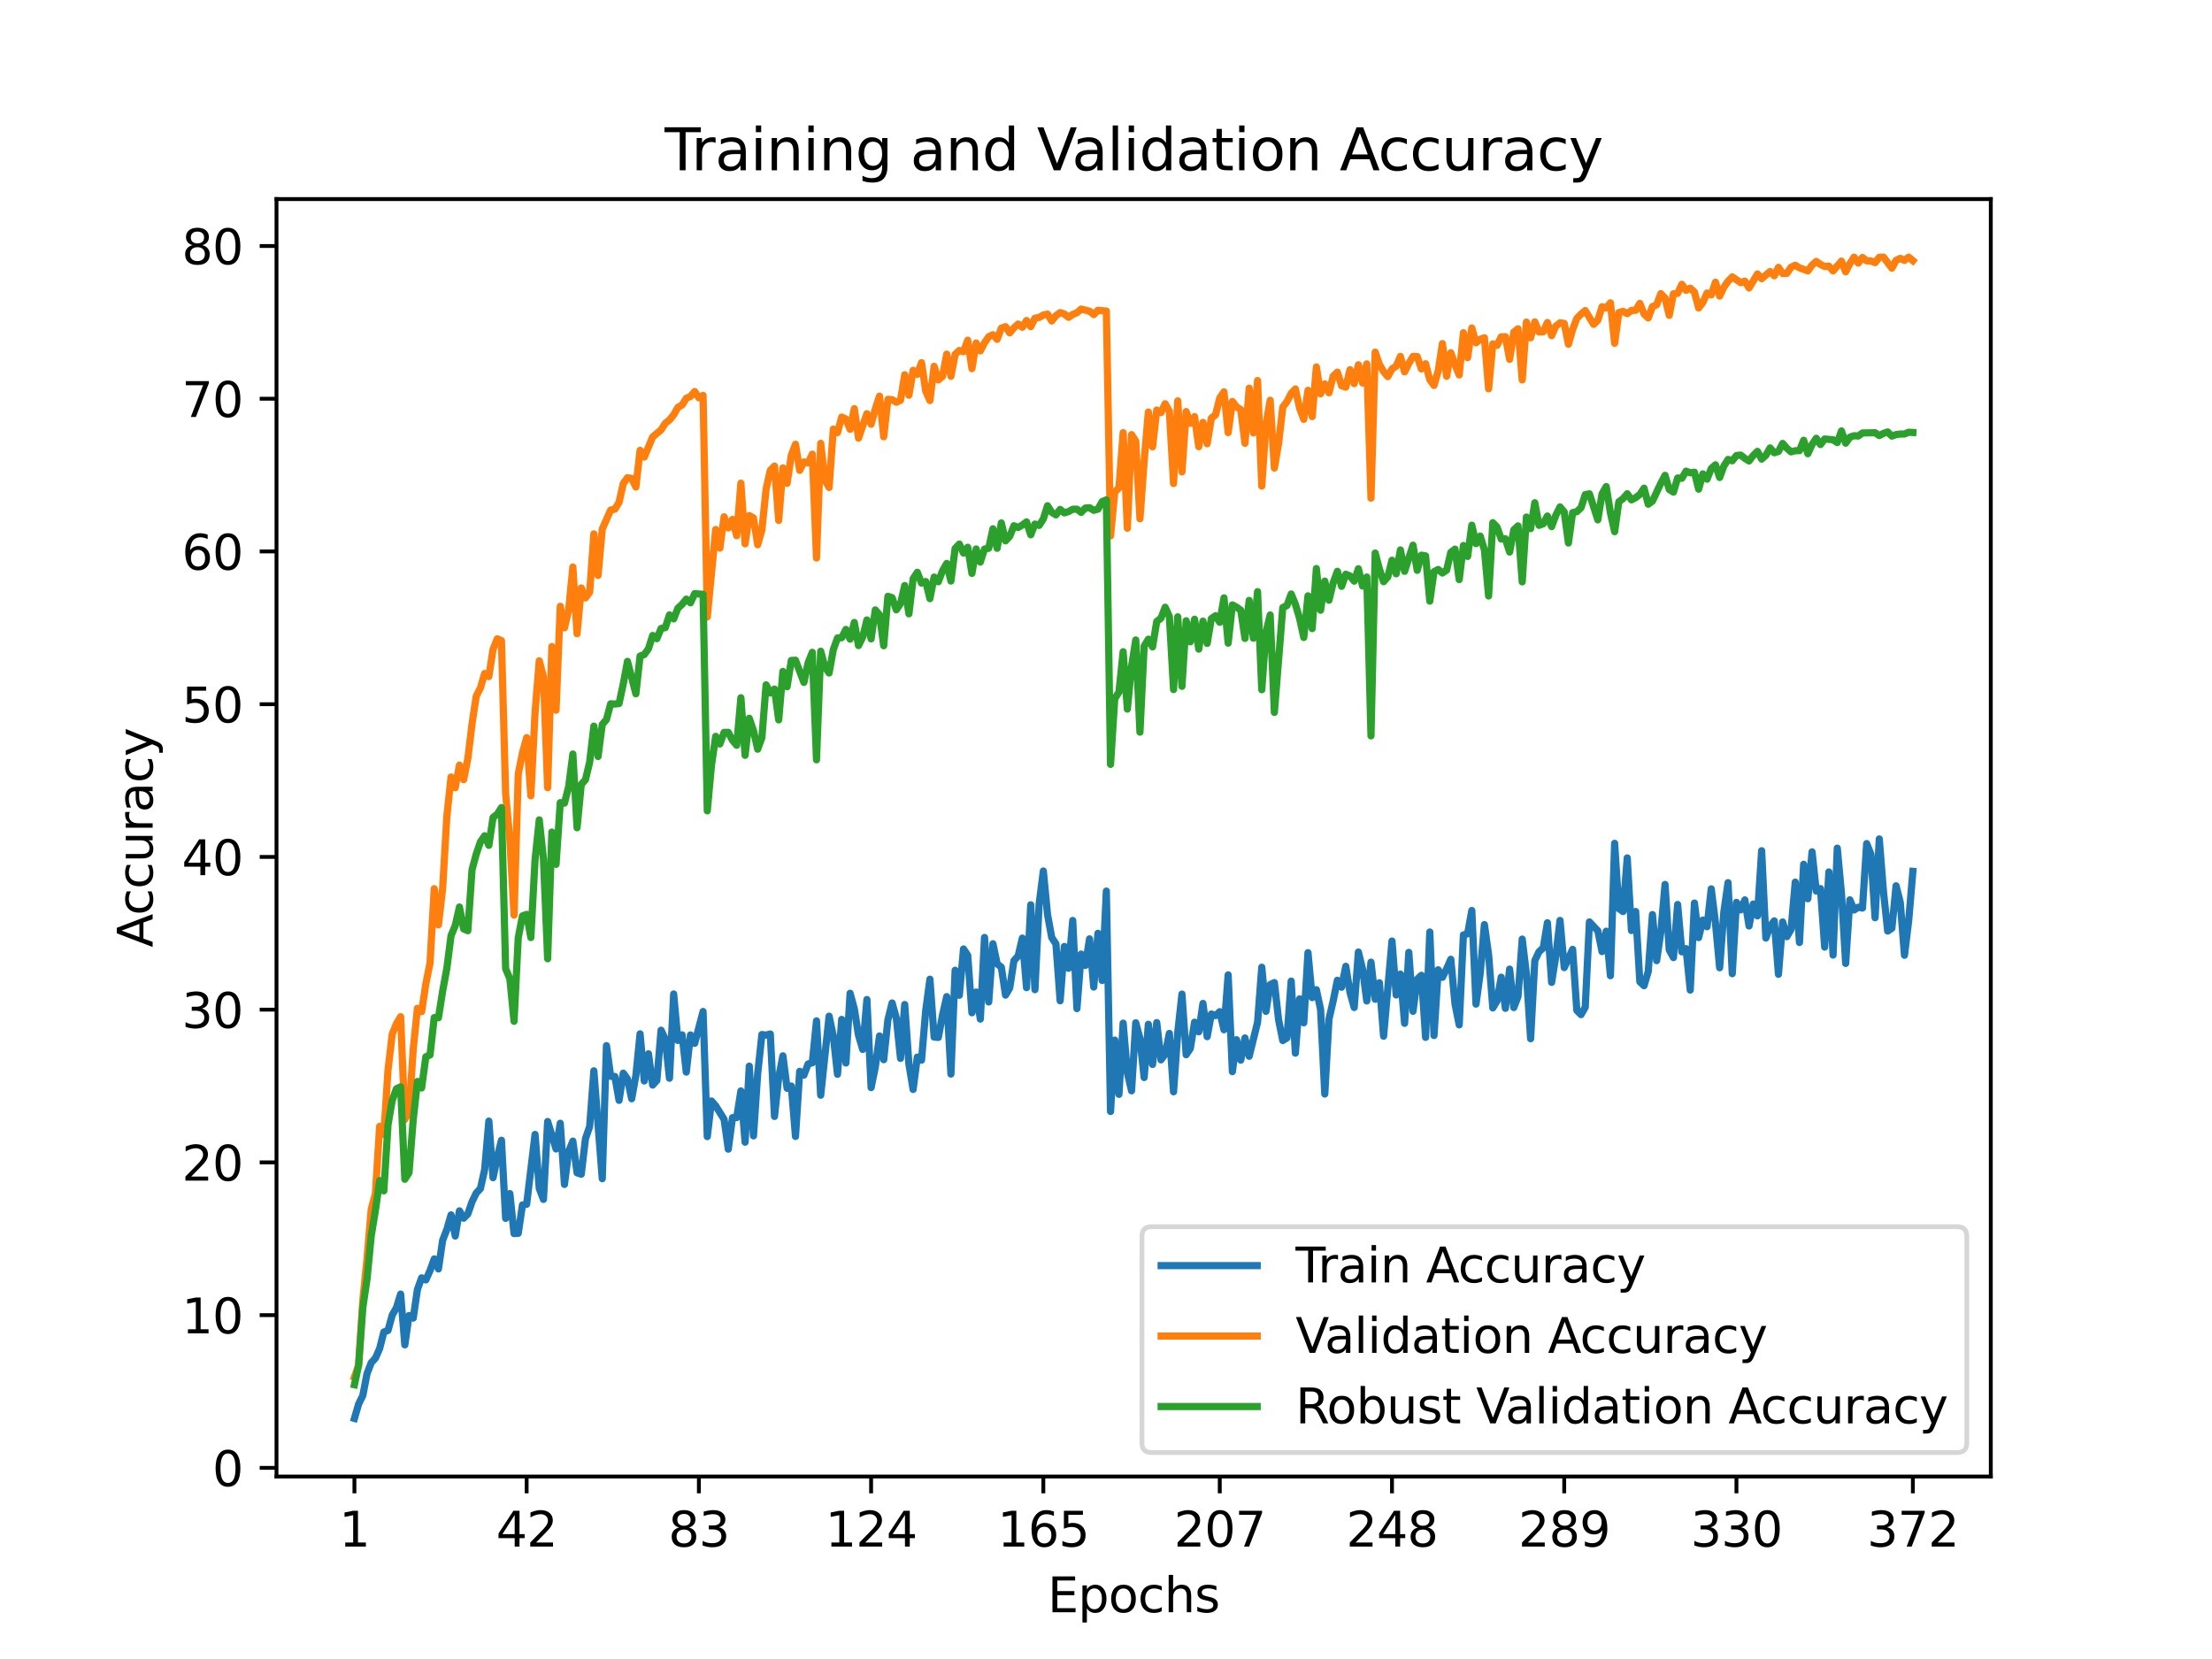 <?xml version="1.0" encoding="utf-8" standalone="no"?>
<!DOCTYPE svg PUBLIC "-//W3C//DTD SVG 1.1//EN"
  "http://www.w3.org/Graphics/SVG/1.1/DTD/svg11.dtd">
<svg height="345.6pt" version="1.1" viewBox="0 0 460.8 345.6" width="460.8pt" xmlns="http://www.w3.org/2000/svg" xmlns:xlink="http://www.w3.org/1999/xlink">
 <defs>
  <style type="text/css">*{stroke-linecap:butt;stroke-linejoin:round;}</style>
 </defs>
 <g id="figure_1">
  <g id="patch_1">
   <path d="M 0 345.6 
L 460.8 345.6 
L 460.8 0 
L 0 0 
z
" style="fill:#ffffff;"/>
  </g>
  <g id="axes_1">
   <g id="patch_2">
    <path d="M 57.6 307.584 
L 414.72 307.584 
L 414.72 41.472 
L 57.6 41.472 
z
" style="fill:#ffffff;"/>
   </g>
   <g id="matplotlib.axis_1">
    <g id="xtick_1">
     <g id="line2d_1">
      <defs>
       <path d="M 0 0 
L 0 3.5 
" id="m654601371e" style="stroke:#000000;stroke-width:0.8;"/>
      </defs>
      <g>
       <use style="stroke:#000000;stroke-width:0.8;" x="73.833" xlink:href="#m654601371e" y="307.584"/>
      </g>
     </g>
     <g id="text_1">
      <!-- 1 -->
      <g transform="translate(70.651 322.182)scale(0.1 -0.1)">
       <defs>
        <path d="M 794 531 
L 1825 531 
L 1825 4091 
L 703 3866 
L 703 4441 
L 1819 4666 
L 2450 4666 
L 2450 531 
L 3481 531 
L 3481 0 
L 794 0 
L 794 531 
z
" id="DejaVuSans-31" transform="scale(0.016)"/>
       </defs>
       <use xlink:href="#DejaVuSans-31"/>
      </g>
     </g>
    </g>
    <g id="xtick_2">
     <g id="line2d_2">
      <g>
       <use style="stroke:#000000;stroke-width:0.8;" x="109.711" xlink:href="#m654601371e" y="307.584"/>
      </g>
     </g>
     <g id="text_2">
      <!-- 42 -->
      <g transform="translate(103.348 322.182)scale(0.1 -0.1)">
       <defs>
        <path d="M 2419 4116 
L 825 1625 
L 2419 1625 
L 2419 4116 
z
M 2253 4666 
L 3047 4666 
L 3047 1625 
L 3713 1625 
L 3713 1100 
L 3047 1100 
L 3047 0 
L 2419 0 
L 2419 1100 
L 313 1100 
L 313 1709 
L 2253 4666 
z
" id="DejaVuSans-34" transform="scale(0.016)"/>
        <path d="M 1228 531 
L 3431 531 
L 3431 0 
L 469 0 
L 469 531 
Q 828 903 1448 1529 
Q 2069 2156 2228 2338 
Q 2531 2678 2651 2914 
Q 2772 3150 2772 3378 
Q 2772 3750 2511 3984 
Q 2250 4219 1831 4219 
Q 1534 4219 1204 4116 
Q 875 4013 500 3803 
L 500 4441 
Q 881 4594 1212 4672 
Q 1544 4750 1819 4750 
Q 2544 4750 2975 4387 
Q 3406 4025 3406 3419 
Q 3406 3131 3298 2873 
Q 3191 2616 2906 2266 
Q 2828 2175 2409 1742 
Q 1991 1309 1228 531 
z
" id="DejaVuSans-32" transform="scale(0.016)"/>
       </defs>
       <use xlink:href="#DejaVuSans-34"/>
       <use x="63.623" xlink:href="#DejaVuSans-32"/>
      </g>
     </g>
    </g>
    <g id="xtick_3">
     <g id="line2d_3">
      <g>
       <use style="stroke:#000000;stroke-width:0.8;" x="145.589" xlink:href="#m654601371e" y="307.584"/>
      </g>
     </g>
     <g id="text_3">
      <!-- 83 -->
      <g transform="translate(139.227 322.182)scale(0.1 -0.1)">
       <defs>
        <path d="M 2034 2216 
Q 1584 2216 1326 1975 
Q 1069 1734 1069 1313 
Q 1069 891 1326 650 
Q 1584 409 2034 409 
Q 2484 409 2743 651 
Q 3003 894 3003 1313 
Q 3003 1734 2745 1975 
Q 2488 2216 2034 2216 
z
M 1403 2484 
Q 997 2584 770 2862 
Q 544 3141 544 3541 
Q 544 4100 942 4425 
Q 1341 4750 2034 4750 
Q 2731 4750 3128 4425 
Q 3525 4100 3525 3541 
Q 3525 3141 3298 2862 
Q 3072 2584 2669 2484 
Q 3125 2378 3379 2068 
Q 3634 1759 3634 1313 
Q 3634 634 3220 271 
Q 2806 -91 2034 -91 
Q 1263 -91 848 271 
Q 434 634 434 1313 
Q 434 1759 690 2068 
Q 947 2378 1403 2484 
z
M 1172 3481 
Q 1172 3119 1398 2916 
Q 1625 2713 2034 2713 
Q 2441 2713 2670 2916 
Q 2900 3119 2900 3481 
Q 2900 3844 2670 4047 
Q 2441 4250 2034 4250 
Q 1625 4250 1398 4047 
Q 1172 3844 1172 3481 
z
" id="DejaVuSans-38" transform="scale(0.016)"/>
        <path d="M 2597 2516 
Q 3050 2419 3304 2112 
Q 3559 1806 3559 1356 
Q 3559 666 3084 287 
Q 2609 -91 1734 -91 
Q 1441 -91 1130 -33 
Q 819 25 488 141 
L 488 750 
Q 750 597 1062 519 
Q 1375 441 1716 441 
Q 2309 441 2620 675 
Q 2931 909 2931 1356 
Q 2931 1769 2642 2001 
Q 2353 2234 1838 2234 
L 1294 2234 
L 1294 2753 
L 1863 2753 
Q 2328 2753 2575 2939 
Q 2822 3125 2822 3475 
Q 2822 3834 2567 4026 
Q 2313 4219 1838 4219 
Q 1578 4219 1281 4162 
Q 984 4106 628 3988 
L 628 4550 
Q 988 4650 1302 4700 
Q 1616 4750 1894 4750 
Q 2613 4750 3031 4423 
Q 3450 4097 3450 3541 
Q 3450 3153 3228 2886 
Q 3006 2619 2597 2516 
z
" id="DejaVuSans-33" transform="scale(0.016)"/>
       </defs>
       <use xlink:href="#DejaVuSans-38"/>
       <use x="63.623" xlink:href="#DejaVuSans-33"/>
      </g>
     </g>
    </g>
    <g id="xtick_4">
     <g id="line2d_4">
      <g>
       <use style="stroke:#000000;stroke-width:0.8;" x="181.468" xlink:href="#m654601371e" y="307.584"/>
      </g>
     </g>
     <g id="text_4">
      <!-- 124 -->
      <g transform="translate(171.924 322.182)scale(0.1 -0.1)">
       <use xlink:href="#DejaVuSans-31"/>
       <use x="63.623" xlink:href="#DejaVuSans-32"/>
       <use x="127.246" xlink:href="#DejaVuSans-34"/>
      </g>
     </g>
    </g>
    <g id="xtick_5">
     <g id="line2d_5">
      <g>
       <use style="stroke:#000000;stroke-width:0.8;" x="217.346" xlink:href="#m654601371e" y="307.584"/>
      </g>
     </g>
     <g id="text_5">
      <!-- 165 -->
      <g transform="translate(207.802 322.182)scale(0.1 -0.1)">
       <defs>
        <path d="M 2113 2584 
Q 1688 2584 1439 2293 
Q 1191 2003 1191 1497 
Q 1191 994 1439 701 
Q 1688 409 2113 409 
Q 2538 409 2786 701 
Q 3034 994 3034 1497 
Q 3034 2003 2786 2293 
Q 2538 2584 2113 2584 
z
M 3366 4563 
L 3366 3988 
Q 3128 4100 2886 4159 
Q 2644 4219 2406 4219 
Q 1781 4219 1451 3797 
Q 1122 3375 1075 2522 
Q 1259 2794 1537 2939 
Q 1816 3084 2150 3084 
Q 2853 3084 3261 2657 
Q 3669 2231 3669 1497 
Q 3669 778 3244 343 
Q 2819 -91 2113 -91 
Q 1303 -91 875 529 
Q 447 1150 447 2328 
Q 447 3434 972 4092 
Q 1497 4750 2381 4750 
Q 2619 4750 2861 4703 
Q 3103 4656 3366 4563 
z
" id="DejaVuSans-36" transform="scale(0.016)"/>
        <path d="M 691 4666 
L 3169 4666 
L 3169 4134 
L 1269 4134 
L 1269 2991 
Q 1406 3038 1543 3061 
Q 1681 3084 1819 3084 
Q 2600 3084 3056 2656 
Q 3513 2228 3513 1497 
Q 3513 744 3044 326 
Q 2575 -91 1722 -91 
Q 1428 -91 1123 -41 
Q 819 9 494 109 
L 494 744 
Q 775 591 1075 516 
Q 1375 441 1709 441 
Q 2250 441 2565 725 
Q 2881 1009 2881 1497 
Q 2881 1984 2565 2268 
Q 2250 2553 1709 2553 
Q 1456 2553 1204 2497 
Q 953 2441 691 2322 
L 691 4666 
z
" id="DejaVuSans-35" transform="scale(0.016)"/>
       </defs>
       <use xlink:href="#DejaVuSans-31"/>
       <use x="63.623" xlink:href="#DejaVuSans-36"/>
       <use x="127.246" xlink:href="#DejaVuSans-35"/>
      </g>
     </g>
    </g>
    <g id="xtick_6">
     <g id="line2d_6">
      <g>
       <use style="stroke:#000000;stroke-width:0.8;" x="254.099" xlink:href="#m654601371e" y="307.584"/>
      </g>
     </g>
     <g id="text_6">
      <!-- 207 -->
      <g transform="translate(244.555 322.182)scale(0.1 -0.1)">
       <defs>
        <path d="M 2034 4250 
Q 1547 4250 1301 3770 
Q 1056 3291 1056 2328 
Q 1056 1369 1301 889 
Q 1547 409 2034 409 
Q 2525 409 2770 889 
Q 3016 1369 3016 2328 
Q 3016 3291 2770 3770 
Q 2525 4250 2034 4250 
z
M 2034 4750 
Q 2819 4750 3233 4129 
Q 3647 3509 3647 2328 
Q 3647 1150 3233 529 
Q 2819 -91 2034 -91 
Q 1250 -91 836 529 
Q 422 1150 422 2328 
Q 422 3509 836 4129 
Q 1250 4750 2034 4750 
z
" id="DejaVuSans-30" transform="scale(0.016)"/>
        <path d="M 525 4666 
L 3525 4666 
L 3525 4397 
L 1831 0 
L 1172 0 
L 2766 4134 
L 525 4134 
L 525 4666 
z
" id="DejaVuSans-37" transform="scale(0.016)"/>
       </defs>
       <use xlink:href="#DejaVuSans-32"/>
       <use x="63.623" xlink:href="#DejaVuSans-30"/>
       <use x="127.246" xlink:href="#DejaVuSans-37"/>
      </g>
     </g>
    </g>
    <g id="xtick_7">
     <g id="line2d_7">
      <g>
       <use style="stroke:#000000;stroke-width:0.8;" x="289.977" xlink:href="#m654601371e" y="307.584"/>
      </g>
     </g>
     <g id="text_7">
      <!-- 248 -->
      <g transform="translate(280.434 322.182)scale(0.1 -0.1)">
       <use xlink:href="#DejaVuSans-32"/>
       <use x="63.623" xlink:href="#DejaVuSans-34"/>
       <use x="127.246" xlink:href="#DejaVuSans-38"/>
      </g>
     </g>
    </g>
    <g id="xtick_8">
     <g id="line2d_8">
      <g>
       <use style="stroke:#000000;stroke-width:0.8;" x="325.856" xlink:href="#m654601371e" y="307.584"/>
      </g>
     </g>
     <g id="text_8">
      <!-- 289 -->
      <g transform="translate(316.312 322.182)scale(0.1 -0.1)">
       <defs>
        <path d="M 703 97 
L 703 672 
Q 941 559 1184 500 
Q 1428 441 1663 441 
Q 2288 441 2617 861 
Q 2947 1281 2994 2138 
Q 2813 1869 2534 1725 
Q 2256 1581 1919 1581 
Q 1219 1581 811 2004 
Q 403 2428 403 3163 
Q 403 3881 828 4315 
Q 1253 4750 1959 4750 
Q 2769 4750 3195 4129 
Q 3622 3509 3622 2328 
Q 3622 1225 3098 567 
Q 2575 -91 1691 -91 
Q 1453 -91 1209 -44 
Q 966 3 703 97 
z
M 1959 2075 
Q 2384 2075 2632 2365 
Q 2881 2656 2881 3163 
Q 2881 3666 2632 3958 
Q 2384 4250 1959 4250 
Q 1534 4250 1286 3958 
Q 1038 3666 1038 3163 
Q 1038 2656 1286 2365 
Q 1534 2075 1959 2075 
z
" id="DejaVuSans-39" transform="scale(0.016)"/>
       </defs>
       <use xlink:href="#DejaVuSans-32"/>
       <use x="63.623" xlink:href="#DejaVuSans-38"/>
       <use x="127.246" xlink:href="#DejaVuSans-39"/>
      </g>
     </g>
    </g>
    <g id="xtick_9">
     <g id="line2d_9">
      <g>
       <use style="stroke:#000000;stroke-width:0.8;" x="361.734" xlink:href="#m654601371e" y="307.584"/>
      </g>
     </g>
     <g id="text_9">
      <!-- 330 -->
      <g transform="translate(352.19 322.182)scale(0.1 -0.1)">
       <use xlink:href="#DejaVuSans-33"/>
       <use x="63.623" xlink:href="#DejaVuSans-33"/>
       <use x="127.246" xlink:href="#DejaVuSans-30"/>
      </g>
     </g>
    </g>
    <g id="xtick_10">
     <g id="line2d_10">
      <g>
       <use style="stroke:#000000;stroke-width:0.8;" x="398.487" xlink:href="#m654601371e" y="307.584"/>
      </g>
     </g>
     <g id="text_10">
      <!-- 372 -->
      <g transform="translate(388.944 322.182)scale(0.1 -0.1)">
       <use xlink:href="#DejaVuSans-33"/>
       <use x="63.623" xlink:href="#DejaVuSans-37"/>
       <use x="127.246" xlink:href="#DejaVuSans-32"/>
      </g>
     </g>
    </g>
    <g id="text_11">
     <!-- Epochs -->
     <g transform="translate(218.244 335.861)scale(0.1 -0.1)">
      <defs>
       <path d="M 628 4666 
L 3578 4666 
L 3578 4134 
L 1259 4134 
L 1259 2753 
L 3481 2753 
L 3481 2222 
L 1259 2222 
L 1259 531 
L 3634 531 
L 3634 0 
L 628 0 
L 628 4666 
z
" id="DejaVuSans-45" transform="scale(0.016)"/>
       <path d="M 1159 525 
L 1159 -1331 
L 581 -1331 
L 581 3500 
L 1159 3500 
L 1159 2969 
Q 1341 3281 1617 3432 
Q 1894 3584 2278 3584 
Q 2916 3584 3314 3078 
Q 3713 2572 3713 1747 
Q 3713 922 3314 415 
Q 2916 -91 2278 -91 
Q 1894 -91 1617 61 
Q 1341 213 1159 525 
z
M 3116 1747 
Q 3116 2381 2855 2742 
Q 2594 3103 2138 3103 
Q 1681 3103 1420 2742 
Q 1159 2381 1159 1747 
Q 1159 1113 1420 752 
Q 1681 391 2138 391 
Q 2594 391 2855 752 
Q 3116 1113 3116 1747 
z
" id="DejaVuSans-70" transform="scale(0.016)"/>
       <path d="M 1959 3097 
Q 1497 3097 1228 2736 
Q 959 2375 959 1747 
Q 959 1119 1226 758 
Q 1494 397 1959 397 
Q 2419 397 2687 759 
Q 2956 1122 2956 1747 
Q 2956 2369 2687 2733 
Q 2419 3097 1959 3097 
z
M 1959 3584 
Q 2709 3584 3137 3096 
Q 3566 2609 3566 1747 
Q 3566 888 3137 398 
Q 2709 -91 1959 -91 
Q 1206 -91 779 398 
Q 353 888 353 1747 
Q 353 2609 779 3096 
Q 1206 3584 1959 3584 
z
" id="DejaVuSans-6f" transform="scale(0.016)"/>
       <path d="M 3122 3366 
L 3122 2828 
Q 2878 2963 2633 3030 
Q 2388 3097 2138 3097 
Q 1578 3097 1268 2742 
Q 959 2388 959 1747 
Q 959 1106 1268 751 
Q 1578 397 2138 397 
Q 2388 397 2633 464 
Q 2878 531 3122 666 
L 3122 134 
Q 2881 22 2623 -34 
Q 2366 -91 2075 -91 
Q 1284 -91 818 406 
Q 353 903 353 1747 
Q 353 2603 823 3093 
Q 1294 3584 2113 3584 
Q 2378 3584 2631 3529 
Q 2884 3475 3122 3366 
z
" id="DejaVuSans-63" transform="scale(0.016)"/>
       <path d="M 3513 2113 
L 3513 0 
L 2938 0 
L 2938 2094 
Q 2938 2591 2744 2837 
Q 2550 3084 2163 3084 
Q 1697 3084 1428 2787 
Q 1159 2491 1159 1978 
L 1159 0 
L 581 0 
L 581 4863 
L 1159 4863 
L 1159 2956 
Q 1366 3272 1645 3428 
Q 1925 3584 2291 3584 
Q 2894 3584 3203 3211 
Q 3513 2838 3513 2113 
z
" id="DejaVuSans-68" transform="scale(0.016)"/>
       <path d="M 2834 3397 
L 2834 2853 
Q 2591 2978 2328 3040 
Q 2066 3103 1784 3103 
Q 1356 3103 1142 2972 
Q 928 2841 928 2578 
Q 928 2378 1081 2264 
Q 1234 2150 1697 2047 
L 1894 2003 
Q 2506 1872 2764 1633 
Q 3022 1394 3022 966 
Q 3022 478 2636 193 
Q 2250 -91 1575 -91 
Q 1294 -91 989 -36 
Q 684 19 347 128 
L 347 722 
Q 666 556 975 473 
Q 1284 391 1588 391 
Q 1994 391 2212 530 
Q 2431 669 2431 922 
Q 2431 1156 2273 1281 
Q 2116 1406 1581 1522 
L 1381 1569 
Q 847 1681 609 1914 
Q 372 2147 372 2553 
Q 372 3047 722 3315 
Q 1072 3584 1716 3584 
Q 2034 3584 2315 3537 
Q 2597 3491 2834 3397 
z
" id="DejaVuSans-73" transform="scale(0.016)"/>
      </defs>
      <use xlink:href="#DejaVuSans-45"/>
      <use x="63.184" xlink:href="#DejaVuSans-70"/>
      <use x="126.66" xlink:href="#DejaVuSans-6f"/>
      <use x="187.842" xlink:href="#DejaVuSans-63"/>
      <use x="242.822" xlink:href="#DejaVuSans-68"/>
      <use x="306.201" xlink:href="#DejaVuSans-73"/>
     </g>
    </g>
   </g>
   <g id="matplotlib.axis_2">
    <g id="ytick_1">
     <g id="line2d_11">
      <defs>
       <path d="M 0 0 
L -3.5 0 
" id="m5c2831927a" style="stroke:#000000;stroke-width:0.8;"/>
      </defs>
      <g>
       <use style="stroke:#000000;stroke-width:0.8;" x="57.6" xlink:href="#m5c2831927a" y="305.782"/>
      </g>
     </g>
     <g id="text_12">
      <!-- 0 -->
      <g transform="translate(44.237 309.581)scale(0.1 -0.1)">
       <use xlink:href="#DejaVuSans-30"/>
      </g>
     </g>
    </g>
    <g id="ytick_2">
     <g id="line2d_12">
      <g>
       <use style="stroke:#000000;stroke-width:0.8;" x="57.6" xlink:href="#m5c2831927a" y="273.965"/>
      </g>
     </g>
     <g id="text_13">
      <!-- 10 -->
      <g transform="translate(37.875 277.764)scale(0.1 -0.1)">
       <use xlink:href="#DejaVuSans-31"/>
       <use x="63.623" xlink:href="#DejaVuSans-30"/>
      </g>
     </g>
    </g>
    <g id="ytick_3">
     <g id="line2d_13">
      <g>
       <use style="stroke:#000000;stroke-width:0.8;" x="57.6" xlink:href="#m5c2831927a" y="242.148"/>
      </g>
     </g>
     <g id="text_14">
      <!-- 20 -->
      <g transform="translate(37.875 245.947)scale(0.1 -0.1)">
       <use xlink:href="#DejaVuSans-32"/>
       <use x="63.623" xlink:href="#DejaVuSans-30"/>
      </g>
     </g>
    </g>
    <g id="ytick_4">
     <g id="line2d_14">
      <g>
       <use style="stroke:#000000;stroke-width:0.8;" x="57.6" xlink:href="#m5c2831927a" y="210.331"/>
      </g>
     </g>
     <g id="text_15">
      <!-- 30 -->
      <g transform="translate(37.875 214.13)scale(0.1 -0.1)">
       <use xlink:href="#DejaVuSans-33"/>
       <use x="63.623" xlink:href="#DejaVuSans-30"/>
      </g>
     </g>
    </g>
    <g id="ytick_5">
     <g id="line2d_15">
      <g>
       <use style="stroke:#000000;stroke-width:0.8;" x="57.6" xlink:href="#m5c2831927a" y="178.514"/>
      </g>
     </g>
     <g id="text_16">
      <!-- 40 -->
      <g transform="translate(37.875 182.313)scale(0.1 -0.1)">
       <use xlink:href="#DejaVuSans-34"/>
       <use x="63.623" xlink:href="#DejaVuSans-30"/>
      </g>
     </g>
    </g>
    <g id="ytick_6">
     <g id="line2d_16">
      <g>
       <use style="stroke:#000000;stroke-width:0.8;" x="57.6" xlink:href="#m5c2831927a" y="146.697"/>
      </g>
     </g>
     <g id="text_17">
      <!-- 50 -->
      <g transform="translate(37.875 150.496)scale(0.1 -0.1)">
       <use xlink:href="#DejaVuSans-35"/>
       <use x="63.623" xlink:href="#DejaVuSans-30"/>
      </g>
     </g>
    </g>
    <g id="ytick_7">
     <g id="line2d_17">
      <g>
       <use style="stroke:#000000;stroke-width:0.8;" x="57.6" xlink:href="#m5c2831927a" y="114.879"/>
      </g>
     </g>
     <g id="text_18">
      <!-- 60 -->
      <g transform="translate(37.875 118.679)scale(0.1 -0.1)">
       <use xlink:href="#DejaVuSans-36"/>
       <use x="63.623" xlink:href="#DejaVuSans-30"/>
      </g>
     </g>
    </g>
    <g id="ytick_8">
     <g id="line2d_18">
      <g>
       <use style="stroke:#000000;stroke-width:0.8;" x="57.6" xlink:href="#m5c2831927a" y="83.062"/>
      </g>
     </g>
     <g id="text_19">
      <!-- 70 -->
      <g transform="translate(37.875 86.862)scale(0.1 -0.1)">
       <use xlink:href="#DejaVuSans-37"/>
       <use x="63.623" xlink:href="#DejaVuSans-30"/>
      </g>
     </g>
    </g>
    <g id="ytick_9">
     <g id="line2d_19">
      <g>
       <use style="stroke:#000000;stroke-width:0.8;" x="57.6" xlink:href="#m5c2831927a" y="51.245"/>
      </g>
     </g>
     <g id="text_20">
      <!-- 80 -->
      <g transform="translate(37.875 55.045)scale(0.1 -0.1)">
       <use xlink:href="#DejaVuSans-38"/>
       <use x="63.623" xlink:href="#DejaVuSans-30"/>
      </g>
     </g>
    </g>
    <g id="text_21">
     <!-- Accuracy -->
     <g transform="translate(31.795 197.356)rotate(-90)scale(0.1 -0.1)">
      <defs>
       <path d="M 2188 4044 
L 1331 1722 
L 3047 1722 
L 2188 4044 
z
M 1831 4666 
L 2547 4666 
L 4325 0 
L 3669 0 
L 3244 1197 
L 1141 1197 
L 716 0 
L 50 0 
L 1831 4666 
z
" id="DejaVuSans-41" transform="scale(0.016)"/>
       <path d="M 544 1381 
L 544 3500 
L 1119 3500 
L 1119 1403 
Q 1119 906 1312 657 
Q 1506 409 1894 409 
Q 2359 409 2629 706 
Q 2900 1003 2900 1516 
L 2900 3500 
L 3475 3500 
L 3475 0 
L 2900 0 
L 2900 538 
Q 2691 219 2414 64 
Q 2138 -91 1772 -91 
Q 1169 -91 856 284 
Q 544 659 544 1381 
z
M 1991 3584 
L 1991 3584 
z
" id="DejaVuSans-75" transform="scale(0.016)"/>
       <path d="M 2631 2963 
Q 2534 3019 2420 3045 
Q 2306 3072 2169 3072 
Q 1681 3072 1420 2755 
Q 1159 2438 1159 1844 
L 1159 0 
L 581 0 
L 581 3500 
L 1159 3500 
L 1159 2956 
Q 1341 3275 1631 3429 
Q 1922 3584 2338 3584 
Q 2397 3584 2469 3576 
Q 2541 3569 2628 3553 
L 2631 2963 
z
" id="DejaVuSans-72" transform="scale(0.016)"/>
       <path d="M 2194 1759 
Q 1497 1759 1228 1600 
Q 959 1441 959 1056 
Q 959 750 1161 570 
Q 1363 391 1709 391 
Q 2188 391 2477 730 
Q 2766 1069 2766 1631 
L 2766 1759 
L 2194 1759 
z
M 3341 1997 
L 3341 0 
L 2766 0 
L 2766 531 
Q 2569 213 2275 61 
Q 1981 -91 1556 -91 
Q 1019 -91 701 211 
Q 384 513 384 1019 
Q 384 1609 779 1909 
Q 1175 2209 1959 2209 
L 2766 2209 
L 2766 2266 
Q 2766 2663 2505 2880 
Q 2244 3097 1772 3097 
Q 1472 3097 1187 3025 
Q 903 2953 641 2809 
L 641 3341 
Q 956 3463 1253 3523 
Q 1550 3584 1831 3584 
Q 2591 3584 2966 3190 
Q 3341 2797 3341 1997 
z
" id="DejaVuSans-61" transform="scale(0.016)"/>
       <path d="M 2059 -325 
Q 1816 -950 1584 -1140 
Q 1353 -1331 966 -1331 
L 506 -1331 
L 506 -850 
L 844 -850 
Q 1081 -850 1212 -737 
Q 1344 -625 1503 -206 
L 1606 56 
L 191 3500 
L 800 3500 
L 1894 763 
L 2988 3500 
L 3597 3500 
L 2059 -325 
z
" id="DejaVuSans-79" transform="scale(0.016)"/>
      </defs>
      <use xlink:href="#DejaVuSans-41"/>
      <use x="66.658" xlink:href="#DejaVuSans-63"/>
      <use x="121.639" xlink:href="#DejaVuSans-63"/>
      <use x="176.619" xlink:href="#DejaVuSans-75"/>
      <use x="239.998" xlink:href="#DejaVuSans-72"/>
      <use x="281.111" xlink:href="#DejaVuSans-61"/>
      <use x="342.391" xlink:href="#DejaVuSans-63"/>
      <use x="397.371" xlink:href="#DejaVuSans-79"/>
     </g>
    </g>
   </g>
   <g id="line2d_20">
    <path clip-path="url(#p005a8ccd38)" d="M 73.833 295.488 
L 74.708 292.486 
L 75.583 290.715 
L 76.458 286.166 
L 77.333 283.875 
L 78.208 282.929 
L 79.083 280.933 
L 79.958 277.481 
L 80.833 277.146 
L 81.708 273.95 
L 82.584 272.412 
L 83.459 269.584 
L 84.334 280.158 
L 85.209 274.047 
L 86.084 274.578 
L 86.959 268.619 
L 87.834 266.199 
L 88.709 266.634 
L 89.584 264.687 
L 90.459 262.258 
L 91.334 264.339 
L 92.209 258.385 
L 93.084 256.117 
L 93.96 253.082 
L 94.835 257.486 
L 95.71 252.24 
L 96.585 253.778 
L 97.46 252.883 
L 98.335 250.352 
L 99.21 248.539 
L 100.085 247.595 
L 100.96 243.654 
L 101.835 233.546 
L 102.71 245.334 
L 103.585 241.136 
L 104.461 237.532 
L 105.336 253.805 
L 106.211 248.647 
L 107.086 256.977 
L 107.961 256.921 
L 108.836 251.014 
L 109.711 250.872 
L 111.461 236.323 
L 112.336 247.569 
L 113.211 249.858 
L 114.086 233.631 
L 115.837 239.35 
L 116.712 233.998 
L 117.587 246.734 
L 118.462 239.857 
L 119.337 237.719 
L 120.212 244.315 
L 121.087 244.608 
L 121.962 237.205 
L 122.837 234.669 
L 123.712 223.07 
L 125.462 245.546 
L 126.338 217.827 
L 127.213 224.22 
L 128.088 224.252 
L 128.963 229.226 
L 129.838 223.56 
L 130.713 224.771 
L 131.588 228.891 
L 132.463 224.063 
L 133.338 215.368 
L 134.213 225.181 
L 135.088 219.532 
L 135.963 226.038 
L 136.838 225.064 
L 137.714 214.611 
L 138.589 216.478 
L 139.464 224.616 
L 140.339 207.058 
L 141.214 216.743 
L 142.089 215.58 
L 142.964 223.335 
L 143.839 215.597 
L 144.714 217.347 
L 146.464 210.715 
L 147.339 236.775 
L 148.214 229.353 
L 149.09 230.365 
L 150.84 233.171 
L 151.715 239.39 
L 152.59 232.823 
L 153.465 232.806 
L 154.34 227.264 
L 155.215 237.935 
L 156.09 222.099 
L 156.965 236.62 
L 157.84 223.685 
L 158.715 215.517 
L 159.591 215.627 
L 160.466 215.4 
L 161.341 232.575 
L 162.216 224.436 
L 163.091 219.946 
L 163.966 226.706 
L 164.841 226.239 
L 165.716 236.747 
L 166.591 223.176 
L 167.466 223.976 
L 168.341 221.643 
L 169.216 221.397 
L 170.091 212.664 
L 170.967 228.15 
L 172.717 211.69 
L 173.592 215.829 
L 174.467 223.793 
L 175.342 212.365 
L 176.217 221.447 
L 177.092 206.913 
L 177.967 210.152 
L 178.842 215.667 
L 179.717 218.616 
L 180.592 208.222 
L 181.468 226.568 
L 182.343 222.283 
L 183.218 215.807 
L 184.093 220.752 
L 184.968 212.443 
L 185.843 208.933 
L 186.718 212.102 
L 187.593 220.487 
L 188.468 209.257 
L 189.343 221.677 
L 190.218 226.956 
L 191.093 220.209 
L 191.968 220.858 
L 192.844 210.509 
L 193.719 203.984 
L 194.594 216.041 
L 195.469 216.117 
L 196.344 211.457 
L 197.219 207.618 
L 198.094 223.743 
L 198.969 202.126 
L 199.844 207.333 
L 200.719 197.689 
L 201.594 199.031 
L 202.469 210.975 
L 203.345 206.661 
L 204.22 212.291 
L 205.095 195.288 
L 205.97 208.729 
L 206.845 196.603 
L 207.72 200.771 
L 208.595 201.492 
L 209.47 207.297 
L 210.345 205.815 
L 211.22 200.126 
L 212.095 199.152 
L 212.97 195.425 
L 213.845 205.749 
L 214.721 188.489 
L 215.596 206.169 
L 216.471 188.339 
L 217.346 181.445 
L 218.221 190.528 
L 219.096 195.317 
L 219.971 196.632 
L 220.846 208.477 
L 221.721 197.167 
L 222.596 201.717 
L 223.471 191.747 
L 224.346 210.112 
L 225.222 198.756 
L 226.097 201.116 
L 226.972 195.587 
L 227.847 205.622 
L 228.722 194.424 
L 229.597 204.254 
L 230.472 185.632 
L 231.347 231.538 
L 232.222 216.673 
L 233.097 227.974 
L 233.972 213.139 
L 234.847 223.46 
L 235.722 227.234 
L 236.598 213.069 
L 237.473 216.361 
L 238.348 224.468 
L 239.223 213.381 
L 240.098 221.744 
L 240.973 213.024 
L 241.848 220.788 
L 242.723 219.572 
L 243.598 215.279 
L 244.473 227.438 
L 245.348 215.033 
L 246.223 207.083 
L 247.098 219.715 
L 247.974 218.404 
L 248.849 212.946 
L 249.724 214.946 
L 250.599 209.035 
L 251.474 215.95 
L 252.349 211.236 
L 253.224 211.563 
L 254.099 210.751 
L 254.974 214.516 
L 255.849 203.085 
L 256.724 223.24 
L 257.599 216.599 
L 258.475 220.849 
L 259.35 216.227 
L 260.225 220.039 
L 261.975 212.961 
L 262.85 201.496 
L 263.725 210.687 
L 264.6 205.1 
L 265.475 204.693 
L 266.35 212.42 
L 267.225 216.762 
L 268.1 216.21 
L 268.975 204.383 
L 269.851 219.388 
L 270.726 208.086 
L 271.601 213.061 
L 272.476 198.461 
L 273.351 207.821 
L 274.226 206.18 
L 275.101 210.28 
L 275.976 227.904 
L 276.851 212.299 
L 277.726 208.513 
L 278.601 204.205 
L 279.476 205.658 
L 280.352 201.303 
L 281.227 206.72 
L 282.102 209.883 
L 282.977 198.327 
L 283.852 201.912 
L 284.727 208.521 
L 285.602 200.44 
L 286.477 208.163 
L 287.352 204.731 
L 288.227 215.854 
L 289.977 196.032 
L 290.852 207.27 
L 291.728 202.924 
L 292.603 213.175 
L 293.478 198.399 
L 294.353 210.674 
L 295.228 204.003 
L 296.103 203.174 
L 296.978 216.102 
L 297.853 194.153 
L 298.728 215.72 
L 299.603 202.028 
L 300.478 203.596 
L 301.353 201.844 
L 302.229 199.837 
L 303.104 209.147 
L 303.979 213.506 
L 304.854 194.766 
L 305.729 194.528 
L 306.604 189.673 
L 307.479 209.172 
L 308.354 202.756 
L 309.229 192.611 
L 310.104 198.893 
L 310.979 209.966 
L 311.854 208.523 
L 312.729 203.571 
L 313.605 210.055 
L 314.48 201.888 
L 315.355 209.892 
L 316.23 207.59 
L 317.105 195.633 
L 317.98 202.941 
L 318.855 216.382 
L 319.73 200.1 
L 320.605 198.257 
L 321.48 197.479 
L 322.355 192.227 
L 323.23 204.646 
L 324.106 199.167 
L 324.981 191.735 
L 325.856 201.57 
L 327.606 197.769 
L 328.481 210.488 
L 329.356 211.361 
L 330.231 209.83 
L 331.106 192.055 
L 332.856 193.902 
L 333.731 198.227 
L 334.606 193.991 
L 335.482 203.257 
L 336.357 175.682 
L 337.232 189.27 
L 338.107 189.889 
L 338.982 178.717 
L 339.857 193.849 
L 340.732 189.885 
L 341.607 204.508 
L 342.482 205.337 
L 343.357 202.383 
L 344.232 190.523 
L 345.107 200.122 
L 345.982 194.119 
L 346.858 184.249 
L 347.733 197.89 
L 348.608 199.481 
L 349.483 188.426 
L 350.358 198.285 
L 351.233 197.623 
L 352.108 206.245 
L 352.983 188.12 
L 353.858 195.321 
L 354.733 191.669 
L 355.608 193.058 
L 356.483 185.163 
L 357.359 192.242 
L 358.234 201.604 
L 359.109 189.963 
L 359.984 183.874 
L 360.859 202.837 
L 361.734 187.982 
L 362.609 189.55 
L 363.484 187.467 
L 364.359 192.899 
L 365.234 188.326 
L 366.109 190.795 
L 366.984 177.222 
L 367.859 195.415 
L 368.735 192.965 
L 369.61 191.836 
L 370.485 202.962 
L 371.36 192.063 
L 372.235 195.122 
L 373.11 193.608 
L 373.985 183.768 
L 374.86 196.34 
L 375.735 180.047 
L 376.61 187.223 
L 377.485 177.455 
L 378.36 185.626 
L 379.236 185.106 
L 380.111 197.298 
L 380.986 181.64 
L 381.861 198.961 
L 382.736 176.685 
L 383.611 186.101 
L 384.486 200.701 
L 385.361 187.454 
L 386.236 189.567 
L 387.111 188.988 
L 387.986 189.164 
L 388.861 175.735 
L 389.736 177.934 
L 390.612 191.179 
L 391.487 174.763 
L 392.362 185.742 
L 393.237 193.958 
L 394.112 193.381 
L 394.987 184.527 
L 395.862 188.001 
L 396.737 198.997 
L 397.612 191.811 
L 398.487 181.519 
L 398.487 181.519 
" style="fill:none;stroke:#1f77b4;stroke-linecap:square;stroke-width:1.5;"/>
   </g>
   <g id="line2d_21">
    <path clip-path="url(#p005a8ccd38)" d="M 73.833 286.882 
L 74.708 284.401 
L 75.583 270.878 
L 76.458 262.192 
L 77.333 251.916 
L 78.208 248.638 
L 79.083 234.639 
L 79.958 236.357 
L 80.833 222.867 
L 81.708 215.421 
L 82.584 213.258 
L 83.459 211.794 
L 84.334 233.207 
L 85.209 231.68 
L 86.084 218.571 
L 86.959 210.044 
L 87.834 210.744 
L 88.709 204.954 
L 89.584 200.595 
L 90.459 185.132 
L 91.334 192.672 
L 92.209 185.1 
L 93.084 170.082 
L 93.96 161.873 
L 94.835 164.1 
L 95.71 159.392 
L 96.585 162.414 
L 97.46 158.023 
L 98.335 150.769 
L 99.21 145.01 
L 100.085 143.292 
L 100.96 140.301 
L 101.835 140.938 
L 102.71 135.274 
L 103.585 133.079 
L 104.461 133.461 
L 105.336 165.405 
L 106.211 174.823 
L 107.086 190.636 
L 107.961 161.237 
L 108.836 156.846 
L 109.711 153.664 
L 110.586 165.787 
L 111.461 148.415 
L 112.336 137.66 
L 113.211 141.001 
L 114.086 164.1 
L 114.961 134.701 
L 115.837 147.937 
L 116.712 126.302 
L 117.587 130.788 
L 118.462 127.065 
L 119.337 118.125 
L 120.212 132.029 
L 121.087 122.484 
L 121.962 124.552 
L 122.837 123.375 
L 123.712 111.22 
L 124.587 119.875 
L 125.462 110.202 
L 127.213 106.257 
L 128.088 106.066 
L 128.963 104.634 
L 129.838 100.721 
L 130.713 99.512 
L 131.588 99.671 
L 132.463 101.453 
L 133.338 93.817 
L 134.213 95.217 
L 135.963 91.017 
L 137.714 89.553 
L 138.589 88.185 
L 139.464 87.485 
L 140.339 86.403 
L 141.214 84.876 
L 142.089 84.367 
L 142.964 82.967 
L 143.839 82.585 
L 144.714 81.567 
L 145.589 82.872 
L 146.464 82.362 
L 147.339 128.529 
L 149.09 110.298 
L 149.965 114.179 
L 150.84 107.657 
L 151.715 109.98 
L 152.59 108.198 
L 153.465 111.602 
L 154.34 100.657 
L 155.215 113.289 
L 156.09 107.402 
L 156.965 107.912 
L 157.84 113.48 
L 158.715 110.393 
L 159.591 101.898 
L 160.466 97.985 
L 161.341 97.094 
L 162.216 108.421 
L 163.091 97.476 
L 163.966 100.689 
L 164.841 94.835 
L 165.716 92.544 
L 166.591 97.985 
L 167.466 96.235 
L 168.341 96.426 
L 169.216 94.612 
L 170.091 116.248 
L 170.967 92.353 
L 171.842 99.989 
L 172.717 101.548 
L 173.592 89.394 
L 174.467 90.126 
L 175.342 86.88 
L 176.217 87.294 
L 177.092 89.426 
L 177.967 85.131 
L 178.842 91.271 
L 180.592 86.18 
L 181.468 88.376 
L 182.343 85.194 
L 183.218 82.522 
L 184.093 90.985 
L 184.968 83.19 
L 185.843 83.253 
L 186.718 83.794 
L 187.593 83.381 
L 188.468 78.067 
L 189.343 82.331 
L 190.218 77.144 
L 191.093 77.972 
L 191.968 75.554 
L 192.844 81.472 
L 193.719 83.444 
L 194.594 76.317 
L 195.469 79.149 
L 196.344 78.385 
L 197.219 73.772 
L 198.094 78.385 
L 198.969 73.835 
L 199.844 73.008 
L 200.719 73.263 
L 201.594 70.876 
L 202.469 76.794 
L 203.345 71.449 
L 204.22 73.104 
L 205.095 71.417 
L 205.97 70.145 
L 206.845 69.731 
L 207.72 70.686 
L 208.595 68.363 
L 209.47 68.045 
L 210.345 69.349 
L 211.22 68.299 
L 212.095 67.504 
L 212.97 68.172 
L 213.845 66.772 
L 214.721 68.045 
L 215.596 66.295 
L 216.471 66.136 
L 217.346 65.627 
L 218.221 65.436 
L 219.096 66.868 
L 219.971 65.754 
L 220.846 65.118 
L 221.721 65.404 
L 222.596 66.104 
L 223.471 65.499 
L 224.346 65.149 
L 225.222 64.386 
L 226.972 64.831 
L 227.847 65.531 
L 228.722 64.64 
L 230.472 64.799 
L 231.347 111.634 
L 232.222 102.503 
L 233.097 101.644 
L 233.972 90.126 
L 234.847 110.043 
L 235.722 90.539 
L 236.598 91.908 
L 237.473 108.071 
L 238.348 96.076 
L 239.223 85.83 
L 240.098 93.085 
L 240.973 85.417 
L 241.848 85.958 
L 242.723 84.112 
L 243.598 85.671 
L 244.473 100.721 
L 245.348 83.508 
L 246.223 98.303 
L 247.098 85.735 
L 247.974 88.185 
L 248.849 86.785 
L 249.724 93.053 
L 250.599 87.994 
L 251.474 92.448 
L 252.349 87.103 
L 253.224 86.403 
L 254.099 82.903 
L 254.974 81.631 
L 255.849 90.126 
L 256.724 83.635 
L 257.599 84.781 
L 258.475 85.321 
L 259.35 92.353 
L 260.225 80.867 
L 261.1 90.189 
L 261.975 79.276 
L 262.85 101.262 
L 263.725 88.408 
L 264.6 83.381 
L 265.475 97.507 
L 266.35 92.385 
L 267.225 84.812 
L 268.1 83.667 
L 268.975 81.949 
L 269.851 81.026 
L 270.726 85.003 
L 271.601 87.358 
L 272.476 81.312 
L 273.351 86.785 
L 274.226 76.444 
L 275.101 82.044 
L 275.976 79.976 
L 276.851 81.822 
L 277.726 78.353 
L 278.601 77.526 
L 279.476 80.358 
L 280.352 80.644 
L 281.227 77.017 
L 282.102 79.913 
L 282.977 75.999 
L 283.852 79.785 
L 284.727 75.808 
L 285.602 103.775 
L 286.477 73.358 
L 287.352 75.904 
L 288.227 77.399 
L 289.102 78.449 
L 289.977 76.858 
L 290.852 76.285 
L 291.728 74.249 
L 292.603 77.463 
L 293.478 75.713 
L 294.353 74.249 
L 295.228 74.281 
L 296.103 76.858 
L 296.978 75.776 
L 297.853 79.085 
L 298.728 80.294 
L 299.603 77.272 
L 300.478 71.576 
L 301.353 78.385 
L 302.229 73.485 
L 303.104 75.967 
L 303.979 78.099 
L 304.854 69.317 
L 305.729 74.504 
L 306.604 68.331 
L 307.479 71.417 
L 308.354 70.686 
L 309.229 70.367 
L 310.104 80.994 
L 310.979 71.64 
L 311.854 71.958 
L 312.729 70.177 
L 313.605 70.145 
L 314.48 74.854 
L 315.355 69.19 
L 316.23 68.49 
L 317.105 79.149 
L 317.98 67.09 
L 318.855 70.367 
L 319.73 67.058 
L 320.605 69.158 
L 321.48 69.127 
L 322.355 67.186 
L 323.23 69.922 
L 324.106 67.949 
L 324.981 67.249 
L 325.856 67.377 
L 326.731 71.704 
L 327.606 68.649 
L 328.481 66.327 
L 329.356 65.436 
L 330.231 64.704 
L 331.981 67.568 
L 332.856 66.708 
L 333.731 63.909 
L 334.606 64.163 
L 335.482 63.081 
L 336.357 71.513 
L 337.232 65.118 
L 338.107 64.863 
L 338.982 65.34 
L 339.857 64.672 
L 340.732 64.64 
L 341.607 63.209 
L 342.482 65.404 
L 343.357 66.231 
L 344.232 63.877 
L 345.107 63.495 
L 345.982 61.172 
L 346.858 62.095 
L 347.733 65.69 
L 348.608 61.204 
L 349.483 61.109 
L 350.358 59.231 
L 351.233 60.472 
L 352.108 60.027 
L 352.983 60.854 
L 353.858 64.163 
L 354.733 63.018 
L 355.608 61.045 
L 356.483 61.427 
L 357.359 58.786 
L 358.234 61.681 
L 359.109 59.836 
L 359.984 58.595 
L 360.859 57.672 
L 362.609 58.881 
L 363.484 58.563 
L 364.359 59.995 
L 366.109 57.068 
L 366.984 58.054 
L 368.735 56.559 
L 369.61 57.45 
L 370.485 55.7 
L 371.36 56.972 
L 372.235 56.941 
L 373.11 55.668 
L 373.985 55.254 
L 374.86 55.795 
L 376.61 56.432 
L 377.485 55.222 
L 378.36 54.459 
L 379.236 55.095 
L 380.111 55.509 
L 380.986 55.445 
L 381.861 56.432 
L 383.611 54.395 
L 384.486 56.622 
L 385.361 54.904 
L 386.236 53.568 
L 387.111 54.809 
L 387.986 53.632 
L 388.861 54.332 
L 389.736 54.363 
L 390.612 54.713 
L 391.487 53.6 
L 392.362 53.568 
L 394.112 55.859 
L 394.987 54.236 
L 395.862 53.823 
L 396.737 54.236 
L 397.612 53.568 
L 398.487 54.3 
L 398.487 54.3 
" style="fill:none;stroke:#ff7f0e;stroke-linecap:square;stroke-width:1.5;"/>
   </g>
   <g id="line2d_22">
    <path clip-path="url(#p005a8ccd38)" d="M 73.833 288.467 
L 74.708 284.397 
L 75.583 272.391 
L 76.458 266.463 
L 77.333 257.47 
L 78.208 252.145 
L 79.083 245.932 
L 79.958 248.076 
L 80.833 234.31 
L 81.708 229.22 
L 82.584 226.808 
L 83.459 226.406 
L 84.334 245.664 
L 85.209 244.274 
L 86.084 233.222 
L 86.959 225.285 
L 87.834 226.641 
L 88.709 220.144 
L 89.584 219.759 
L 90.459 211.988 
L 91.334 212.022 
L 92.209 206.479 
L 93.084 201.74 
L 93.96 194.908 
L 94.835 192.831 
L 95.71 188.946 
L 96.585 193.518 
L 97.46 193.886 
L 98.335 181.176 
L 99.21 177.927 
L 100.085 175.365 
L 100.96 174.109 
L 101.835 176.102 
L 102.71 170.291 
L 103.585 169.622 
L 104.461 168.232 
L 105.336 201.807 
L 106.211 203.883 
L 107.086 212.759 
L 107.961 195.326 
L 108.836 190.805 
L 109.711 190.487 
L 110.586 195.31 
L 111.461 179.116 
L 112.336 170.794 
L 113.211 178.932 
L 114.086 199.731 
L 114.961 173.339 
L 115.837 180.054 
L 116.712 167.21 
L 117.587 167.311 
L 118.462 163.878 
L 119.337 157.079 
L 120.212 172.435 
L 121.087 163.409 
L 121.962 162.421 
L 122.837 158.77 
L 123.712 151.268 
L 124.587 157.598 
L 125.462 150.916 
L 126.338 149.895 
L 127.213 146.613 
L 128.088 146.663 
L 128.963 146.563 
L 129.838 142.46 
L 130.713 137.771 
L 132.463 144.536 
L 133.338 136.666 
L 134.213 136.364 
L 135.088 135.142 
L 135.963 132.379 
L 136.838 133.049 
L 137.714 130.922 
L 138.589 130.754 
L 139.464 128.092 
L 140.339 128.929 
L 141.214 126.702 
L 142.089 125.898 
L 142.964 124.81 
L 143.839 125.58 
L 144.714 123.671 
L 146.464 123.805 
L 147.339 168.918 
L 148.214 159.407 
L 149.09 153.395 
L 149.965 154.986 
L 150.84 152.574 
L 151.715 152.558 
L 152.59 154.232 
L 153.465 155.254 
L 154.34 145.357 
L 155.215 157.347 
L 156.09 149.627 
L 156.965 152.239 
L 157.84 156.074 
L 158.715 153.663 
L 159.591 142.661 
L 160.466 144.369 
L 161.341 143.548 
L 162.216 149.962 
L 163.091 139.864 
L 163.966 143.063 
L 164.841 137.587 
L 165.716 137.537 
L 167.466 142.158 
L 168.341 138.072 
L 169.216 135.895 
L 170.091 158.285 
L 170.967 135.661 
L 171.842 138.91 
L 172.717 140.199 
L 173.592 135.343 
L 174.467 132.898 
L 175.342 132.848 
L 176.217 131.123 
L 177.092 133.149 
L 177.967 129.666 
L 178.842 134.489 
L 179.717 132.714 
L 180.592 129.147 
L 181.468 133.099 
L 182.343 127.054 
L 183.218 128.092 
L 184.093 134.522 
L 184.968 124.224 
L 185.843 124.508 
L 186.718 127.037 
L 187.593 125.731 
L 188.468 121.98 
L 189.343 127.874 
L 190.218 120.556 
L 191.093 119.217 
L 191.968 121.461 
L 192.844 121.142 
L 193.719 124.709 
L 194.594 120.221 
L 195.469 121.193 
L 196.344 118.915 
L 197.219 117.375 
L 198.094 121.042 
L 198.969 114.26 
L 199.844 113.339 
L 200.719 115.214 
L 201.594 114.009 
L 202.469 119.451 
L 203.345 114.36 
L 204.22 117.09 
L 205.095 114.377 
L 205.97 114.21 
L 206.845 110.157 
L 207.72 114.226 
L 208.595 108.935 
L 209.47 112.669 
L 210.345 111.731 
L 211.22 109.521 
L 212.095 109.889 
L 212.97 109.37 
L 213.845 108.717 
L 214.721 111.413 
L 215.596 109.169 
L 216.471 109.454 
L 217.346 108.097 
L 218.221 105.351 
L 219.096 106.724 
L 219.971 107.26 
L 220.846 106.121 
L 221.721 106.841 
L 222.596 106.574 
L 223.471 106.088 
L 224.346 106.071 
L 225.222 106.741 
L 226.097 105.837 
L 226.972 105.77 
L 227.847 106.306 
L 228.722 106.071 
L 229.597 104.497 
L 230.472 104.129 
L 231.347 159.239 
L 232.222 145.541 
L 233.097 144.185 
L 233.972 135.761 
L 234.847 147.718 
L 235.722 138.859 
L 236.598 133.317 
L 237.473 152.524 
L 238.348 134.606 
L 239.223 133.149 
L 240.098 134.757 
L 240.973 129.448 
L 241.848 128.795 
L 242.723 126.501 
L 243.598 128.427 
L 244.473 143.649 
L 245.348 128.494 
L 246.223 142.979 
L 247.098 129.314 
L 247.974 133.702 
L 248.849 128.996 
L 249.724 135.226 
L 250.599 129.398 
L 251.474 134.037 
L 252.349 128.862 
L 253.224 128.276 
L 254.099 129.633 
L 254.974 124.542 
L 255.849 133.986 
L 256.724 126.015 
L 257.599 126.484 
L 258.475 127.121 
L 259.35 132.998 
L 260.225 125.078 
L 261.1 132.948 
L 261.975 123.252 
L 262.85 143.682 
L 263.725 131.709 
L 264.6 128.109 
L 265.475 148.405 
L 267.225 126.568 
L 268.1 126.133 
L 268.975 123.738 
L 269.851 125.865 
L 270.726 128.829 
L 271.601 132.797 
L 272.476 124.123 
L 273.351 130.955 
L 274.226 118.446 
L 275.101 127.121 
L 275.976 121.059 
L 276.851 125.044 
L 277.726 121.41 
L 278.601 119.016 
L 279.476 122.147 
L 280.352 119.619 
L 281.227 119.987 
L 282.102 121.059 
L 282.977 118.48 
L 283.852 122.08 
L 284.727 120.205 
L 285.602 153.294 
L 286.477 115.214 
L 287.352 118.513 
L 288.227 121.176 
L 289.102 120.188 
L 289.977 116.705 
L 290.852 119.535 
L 291.728 114.561 
L 292.603 119.016 
L 294.353 113.573 
L 295.228 118.815 
L 296.103 115.65 
L 296.978 115.8 
L 297.853 125.228 
L 298.728 119.099 
L 299.603 118.631 
L 300.478 119.367 
L 301.353 118.781 
L 302.229 115.08 
L 303.104 114.394 
L 303.979 120.74 
L 304.854 113.64 
L 305.729 115.918 
L 306.604 109.404 
L 307.479 113.255 
L 308.354 111.681 
L 309.229 114.545 
L 310.104 124.157 
L 310.979 108.884 
L 311.854 109.789 
L 312.729 112.284 
L 313.605 112.25 
L 314.48 114.997 
L 315.355 110.375 
L 316.23 109.554 
L 317.105 121.209 
L 317.98 107.712 
L 318.855 110.124 
L 319.73 104.731 
L 320.605 109.437 
L 321.48 109.119 
L 322.355 107.495 
L 323.23 109.705 
L 324.106 107.344 
L 324.981 105.602 
L 325.856 106.641 
L 326.731 113.121 
L 327.606 106.791 
L 328.481 106.59 
L 329.356 105.77 
L 330.231 103.04 
L 331.106 102.873 
L 332.856 108.298 
L 333.731 102.889 
L 334.606 101.366 
L 335.482 106.825 
L 336.357 110.76 
L 337.232 104.531 
L 338.107 103.877 
L 338.982 102.856 
L 339.857 104.129 
L 340.732 103.677 
L 341.607 103.007 
L 342.482 101.701 
L 343.357 105.033 
L 344.232 104.397 
L 345.982 100.662 
L 346.858 99.021 
L 347.733 101.968 
L 348.608 102.521 
L 349.483 99.574 
L 350.358 99.641 
L 351.233 98.15 
L 352.108 98.502 
L 352.983 98.368 
L 353.858 101.901 
L 354.733 98.72 
L 355.608 99.825 
L 356.483 97.615 
L 357.359 96.827 
L 358.234 99.473 
L 359.109 97.095 
L 359.984 95.705 
L 360.859 95.99 
L 361.734 94.902 
L 362.609 94.801 
L 363.484 95.488 
L 364.359 96.024 
L 365.234 94.885 
L 366.109 94.031 
L 366.984 95.639 
L 367.859 94.851 
L 368.735 93.311 
L 369.61 94.316 
L 370.485 94.048 
L 371.36 92.373 
L 372.235 93.378 
L 373.11 94.131 
L 373.985 93.897 
L 374.86 93.88 
L 375.735 91.72 
L 376.61 94.517 
L 377.485 92.591 
L 378.36 91.301 
L 379.236 92.608 
L 380.111 91.452 
L 381.861 91.603 
L 382.736 92.206 
L 383.611 89.777 
L 384.486 92.323 
L 385.361 91.084 
L 386.236 90.765 
L 387.111 90.832 
L 387.986 90.196 
L 390.612 90.146 
L 391.487 90.732 
L 392.362 90.28 
L 393.237 89.978 
L 394.112 90.849 
L 394.987 90.531 
L 395.862 90.414 
L 396.737 90.414 
L 397.612 90.045 
L 398.487 90.096 
L 398.487 90.096 
" style="fill:none;stroke:#2ca02c;stroke-linecap:square;stroke-width:1.5;"/>
   </g>
   <g id="patch_3">
    <path d="M 57.6 307.584 
L 57.6 41.472 
" style="fill:none;stroke:#000000;stroke-linecap:square;stroke-linejoin:miter;stroke-width:0.8;"/>
   </g>
   <g id="patch_4">
    <path d="M 414.72 307.584 
L 414.72 41.472 
" style="fill:none;stroke:#000000;stroke-linecap:square;stroke-linejoin:miter;stroke-width:0.8;"/>
   </g>
   <g id="patch_5">
    <path d="M 57.6 307.584 
L 414.72 307.584 
" style="fill:none;stroke:#000000;stroke-linecap:square;stroke-linejoin:miter;stroke-width:0.8;"/>
   </g>
   <g id="patch_6">
    <path d="M 57.6 41.472 
L 414.72 41.472 
" style="fill:none;stroke:#000000;stroke-linecap:square;stroke-linejoin:miter;stroke-width:0.8;"/>
   </g>
   <g id="text_22">
    <!-- Training and Validation Accuracy -->
    <g transform="translate(138.458 35.472)scale(0.12 -0.12)">
     <defs>
      <path d="M -19 4666 
L 3928 4666 
L 3928 4134 
L 2272 4134 
L 2272 0 
L 1638 0 
L 1638 4134 
L -19 4134 
L -19 4666 
z
" id="DejaVuSans-54" transform="scale(0.016)"/>
      <path d="M 603 3500 
L 1178 3500 
L 1178 0 
L 603 0 
L 603 3500 
z
M 603 4863 
L 1178 4863 
L 1178 4134 
L 603 4134 
L 603 4863 
z
" id="DejaVuSans-69" transform="scale(0.016)"/>
      <path d="M 3513 2113 
L 3513 0 
L 2938 0 
L 2938 2094 
Q 2938 2591 2744 2837 
Q 2550 3084 2163 3084 
Q 1697 3084 1428 2787 
Q 1159 2491 1159 1978 
L 1159 0 
L 581 0 
L 581 3500 
L 1159 3500 
L 1159 2956 
Q 1366 3272 1645 3428 
Q 1925 3584 2291 3584 
Q 2894 3584 3203 3211 
Q 3513 2838 3513 2113 
z
" id="DejaVuSans-6e" transform="scale(0.016)"/>
      <path d="M 2906 1791 
Q 2906 2416 2648 2759 
Q 2391 3103 1925 3103 
Q 1463 3103 1205 2759 
Q 947 2416 947 1791 
Q 947 1169 1205 825 
Q 1463 481 1925 481 
Q 2391 481 2648 825 
Q 2906 1169 2906 1791 
z
M 3481 434 
Q 3481 -459 3084 -895 
Q 2688 -1331 1869 -1331 
Q 1566 -1331 1297 -1286 
Q 1028 -1241 775 -1147 
L 775 -588 
Q 1028 -725 1275 -790 
Q 1522 -856 1778 -856 
Q 2344 -856 2625 -561 
Q 2906 -266 2906 331 
L 2906 616 
Q 2728 306 2450 153 
Q 2172 0 1784 0 
Q 1141 0 747 490 
Q 353 981 353 1791 
Q 353 2603 747 3093 
Q 1141 3584 1784 3584 
Q 2172 3584 2450 3431 
Q 2728 3278 2906 2969 
L 2906 3500 
L 3481 3500 
L 3481 434 
z
" id="DejaVuSans-67" transform="scale(0.016)"/>
      <path id="DejaVuSans-20" transform="scale(0.016)"/>
      <path d="M 2906 2969 
L 2906 4863 
L 3481 4863 
L 3481 0 
L 2906 0 
L 2906 525 
Q 2725 213 2448 61 
Q 2172 -91 1784 -91 
Q 1150 -91 751 415 
Q 353 922 353 1747 
Q 353 2572 751 3078 
Q 1150 3584 1784 3584 
Q 2172 3584 2448 3432 
Q 2725 3281 2906 2969 
z
M 947 1747 
Q 947 1113 1208 752 
Q 1469 391 1925 391 
Q 2381 391 2643 752 
Q 2906 1113 2906 1747 
Q 2906 2381 2643 2742 
Q 2381 3103 1925 3103 
Q 1469 3103 1208 2742 
Q 947 2381 947 1747 
z
" id="DejaVuSans-64" transform="scale(0.016)"/>
      <path d="M 1831 0 
L 50 4666 
L 709 4666 
L 2188 738 
L 3669 4666 
L 4325 4666 
L 2547 0 
L 1831 0 
z
" id="DejaVuSans-56" transform="scale(0.016)"/>
      <path d="M 603 4863 
L 1178 4863 
L 1178 0 
L 603 0 
L 603 4863 
z
" id="DejaVuSans-6c" transform="scale(0.016)"/>
      <path d="M 1172 4494 
L 1172 3500 
L 2356 3500 
L 2356 3053 
L 1172 3053 
L 1172 1153 
Q 1172 725 1289 603 
Q 1406 481 1766 481 
L 2356 481 
L 2356 0 
L 1766 0 
Q 1100 0 847 248 
Q 594 497 594 1153 
L 594 3053 
L 172 3053 
L 172 3500 
L 594 3500 
L 594 4494 
L 1172 4494 
z
" id="DejaVuSans-74" transform="scale(0.016)"/>
     </defs>
     <use xlink:href="#DejaVuSans-54"/>
     <use x="46.334" xlink:href="#DejaVuSans-72"/>
     <use x="87.447" xlink:href="#DejaVuSans-61"/>
     <use x="148.727" xlink:href="#DejaVuSans-69"/>
     <use x="176.51" xlink:href="#DejaVuSans-6e"/>
     <use x="239.889" xlink:href="#DejaVuSans-69"/>
     <use x="267.672" xlink:href="#DejaVuSans-6e"/>
     <use x="331.051" xlink:href="#DejaVuSans-67"/>
     <use x="394.527" xlink:href="#DejaVuSans-20"/>
     <use x="426.314" xlink:href="#DejaVuSans-61"/>
     <use x="487.594" xlink:href="#DejaVuSans-6e"/>
     <use x="550.973" xlink:href="#DejaVuSans-64"/>
     <use x="614.449" xlink:href="#DejaVuSans-20"/>
     <use x="646.236" xlink:href="#DejaVuSans-56"/>
     <use x="706.895" xlink:href="#DejaVuSans-61"/>
     <use x="768.174" xlink:href="#DejaVuSans-6c"/>
     <use x="795.957" xlink:href="#DejaVuSans-69"/>
     <use x="823.74" xlink:href="#DejaVuSans-64"/>
     <use x="887.217" xlink:href="#DejaVuSans-61"/>
     <use x="948.496" xlink:href="#DejaVuSans-74"/>
     <use x="987.705" xlink:href="#DejaVuSans-69"/>
     <use x="1015.488" xlink:href="#DejaVuSans-6f"/>
     <use x="1076.67" xlink:href="#DejaVuSans-6e"/>
     <use x="1140.049" xlink:href="#DejaVuSans-20"/>
     <use x="1171.836" xlink:href="#DejaVuSans-41"/>
     <use x="1238.494" xlink:href="#DejaVuSans-63"/>
     <use x="1293.475" xlink:href="#DejaVuSans-63"/>
     <use x="1348.455" xlink:href="#DejaVuSans-75"/>
     <use x="1411.834" xlink:href="#DejaVuSans-72"/>
     <use x="1452.947" xlink:href="#DejaVuSans-61"/>
     <use x="1514.227" xlink:href="#DejaVuSans-63"/>
     <use x="1569.207" xlink:href="#DejaVuSans-79"/>
    </g>
   </g>
   <g id="legend_1">
    <g id="patch_7">
     <path d="M 239.893 302.584 
L 407.72 302.584 
Q 409.72 302.584 409.72 300.584 
L 409.72 257.55 
Q 409.72 255.55 407.72 255.55 
L 239.893 255.55 
Q 237.893 255.55 237.893 257.55 
L 237.893 300.584 
Q 237.893 302.584 239.893 302.584 
z
" style="fill:#ffffff;opacity:0.8;stroke:#cccccc;stroke-linejoin:miter;"/>
    </g>
    <g id="line2d_23">
     <path d="M 241.893 263.648 
L 261.893 263.648 
" style="fill:none;stroke:#1f77b4;stroke-linecap:square;stroke-width:1.5;"/>
    </g>
    <g id="line2d_24"/>
    <g id="text_23">
     <!-- Train Accuracy -->
     <g transform="translate(269.893 267.148)scale(0.1 -0.1)">
      <use xlink:href="#DejaVuSans-54"/>
      <use x="46.334" xlink:href="#DejaVuSans-72"/>
      <use x="87.447" xlink:href="#DejaVuSans-61"/>
      <use x="148.727" xlink:href="#DejaVuSans-69"/>
      <use x="176.51" xlink:href="#DejaVuSans-6e"/>
      <use x="239.889" xlink:href="#DejaVuSans-20"/>
      <use x="271.676" xlink:href="#DejaVuSans-41"/>
      <use x="338.334" xlink:href="#DejaVuSans-63"/>
      <use x="393.314" xlink:href="#DejaVuSans-63"/>
      <use x="448.295" xlink:href="#DejaVuSans-75"/>
      <use x="511.674" xlink:href="#DejaVuSans-72"/>
      <use x="552.787" xlink:href="#DejaVuSans-61"/>
      <use x="614.066" xlink:href="#DejaVuSans-63"/>
      <use x="669.047" xlink:href="#DejaVuSans-79"/>
     </g>
    </g>
    <g id="line2d_25">
     <path d="M 241.893 278.326 
L 261.893 278.326 
" style="fill:none;stroke:#ff7f0e;stroke-linecap:square;stroke-width:1.5;"/>
    </g>
    <g id="line2d_26"/>
    <g id="text_24">
     <!-- Validation Accuracy -->
     <g transform="translate(269.893 281.826)scale(0.1 -0.1)">
      <use xlink:href="#DejaVuSans-56"/>
      <use x="60.658" xlink:href="#DejaVuSans-61"/>
      <use x="121.938" xlink:href="#DejaVuSans-6c"/>
      <use x="149.721" xlink:href="#DejaVuSans-69"/>
      <use x="177.504" xlink:href="#DejaVuSans-64"/>
      <use x="240.98" xlink:href="#DejaVuSans-61"/>
      <use x="302.26" xlink:href="#DejaVuSans-74"/>
      <use x="341.469" xlink:href="#DejaVuSans-69"/>
      <use x="369.252" xlink:href="#DejaVuSans-6f"/>
      <use x="430.434" xlink:href="#DejaVuSans-6e"/>
      <use x="493.812" xlink:href="#DejaVuSans-20"/>
      <use x="525.6" xlink:href="#DejaVuSans-41"/>
      <use x="592.258" xlink:href="#DejaVuSans-63"/>
      <use x="647.238" xlink:href="#DejaVuSans-63"/>
      <use x="702.219" xlink:href="#DejaVuSans-75"/>
      <use x="765.598" xlink:href="#DejaVuSans-72"/>
      <use x="806.711" xlink:href="#DejaVuSans-61"/>
      <use x="867.99" xlink:href="#DejaVuSans-63"/>
      <use x="922.971" xlink:href="#DejaVuSans-79"/>
     </g>
    </g>
    <g id="line2d_27">
     <path d="M 241.893 293.004 
L 261.893 293.004 
" style="fill:none;stroke:#2ca02c;stroke-linecap:square;stroke-width:1.5;"/>
    </g>
    <g id="line2d_28"/>
    <g id="text_25">
     <!-- Robust Validation Accuracy -->
     <g transform="translate(269.893 296.504)scale(0.1 -0.1)">
      <defs>
       <path d="M 2841 2188 
Q 3044 2119 3236 1894 
Q 3428 1669 3622 1275 
L 4263 0 
L 3584 0 
L 2988 1197 
Q 2756 1666 2539 1819 
Q 2322 1972 1947 1972 
L 1259 1972 
L 1259 0 
L 628 0 
L 628 4666 
L 2053 4666 
Q 2853 4666 3247 4331 
Q 3641 3997 3641 3322 
Q 3641 2881 3436 2590 
Q 3231 2300 2841 2188 
z
M 1259 4147 
L 1259 2491 
L 2053 2491 
Q 2509 2491 2742 2702 
Q 2975 2913 2975 3322 
Q 2975 3731 2742 3939 
Q 2509 4147 2053 4147 
L 1259 4147 
z
" id="DejaVuSans-52" transform="scale(0.016)"/>
       <path d="M 3116 1747 
Q 3116 2381 2855 2742 
Q 2594 3103 2138 3103 
Q 1681 3103 1420 2742 
Q 1159 2381 1159 1747 
Q 1159 1113 1420 752 
Q 1681 391 2138 391 
Q 2594 391 2855 752 
Q 3116 1113 3116 1747 
z
M 1159 2969 
Q 1341 3281 1617 3432 
Q 1894 3584 2278 3584 
Q 2916 3584 3314 3078 
Q 3713 2572 3713 1747 
Q 3713 922 3314 415 
Q 2916 -91 2278 -91 
Q 1894 -91 1617 61 
Q 1341 213 1159 525 
L 1159 0 
L 581 0 
L 581 4863 
L 1159 4863 
L 1159 2969 
z
" id="DejaVuSans-62" transform="scale(0.016)"/>
      </defs>
      <use xlink:href="#DejaVuSans-52"/>
      <use x="64.982" xlink:href="#DejaVuSans-6f"/>
      <use x="126.164" xlink:href="#DejaVuSans-62"/>
      <use x="189.641" xlink:href="#DejaVuSans-75"/>
      <use x="253.02" xlink:href="#DejaVuSans-73"/>
      <use x="305.119" xlink:href="#DejaVuSans-74"/>
      <use x="344.328" xlink:href="#DejaVuSans-20"/>
      <use x="376.115" xlink:href="#DejaVuSans-56"/>
      <use x="436.773" xlink:href="#DejaVuSans-61"/>
      <use x="498.053" xlink:href="#DejaVuSans-6c"/>
      <use x="525.836" xlink:href="#DejaVuSans-69"/>
      <use x="553.619" xlink:href="#DejaVuSans-64"/>
      <use x="617.096" xlink:href="#DejaVuSans-61"/>
      <use x="678.375" xlink:href="#DejaVuSans-74"/>
      <use x="717.584" xlink:href="#DejaVuSans-69"/>
      <use x="745.367" xlink:href="#DejaVuSans-6f"/>
      <use x="806.549" xlink:href="#DejaVuSans-6e"/>
      <use x="869.928" xlink:href="#DejaVuSans-20"/>
      <use x="901.715" xlink:href="#DejaVuSans-41"/>
      <use x="968.373" xlink:href="#DejaVuSans-63"/>
      <use x="1023.354" xlink:href="#DejaVuSans-63"/>
      <use x="1078.334" xlink:href="#DejaVuSans-75"/>
      <use x="1141.713" xlink:href="#DejaVuSans-72"/>
      <use x="1182.826" xlink:href="#DejaVuSans-61"/>
      <use x="1244.105" xlink:href="#DejaVuSans-63"/>
      <use x="1299.086" xlink:href="#DejaVuSans-79"/>
     </g>
    </g>
   </g>
  </g>
 </g>
 <defs>
  <clipPath id="p005a8ccd38">
   <rect height="266.112" width="357.12" x="57.6" y="41.472"/>
  </clipPath>
 </defs>
</svg>
